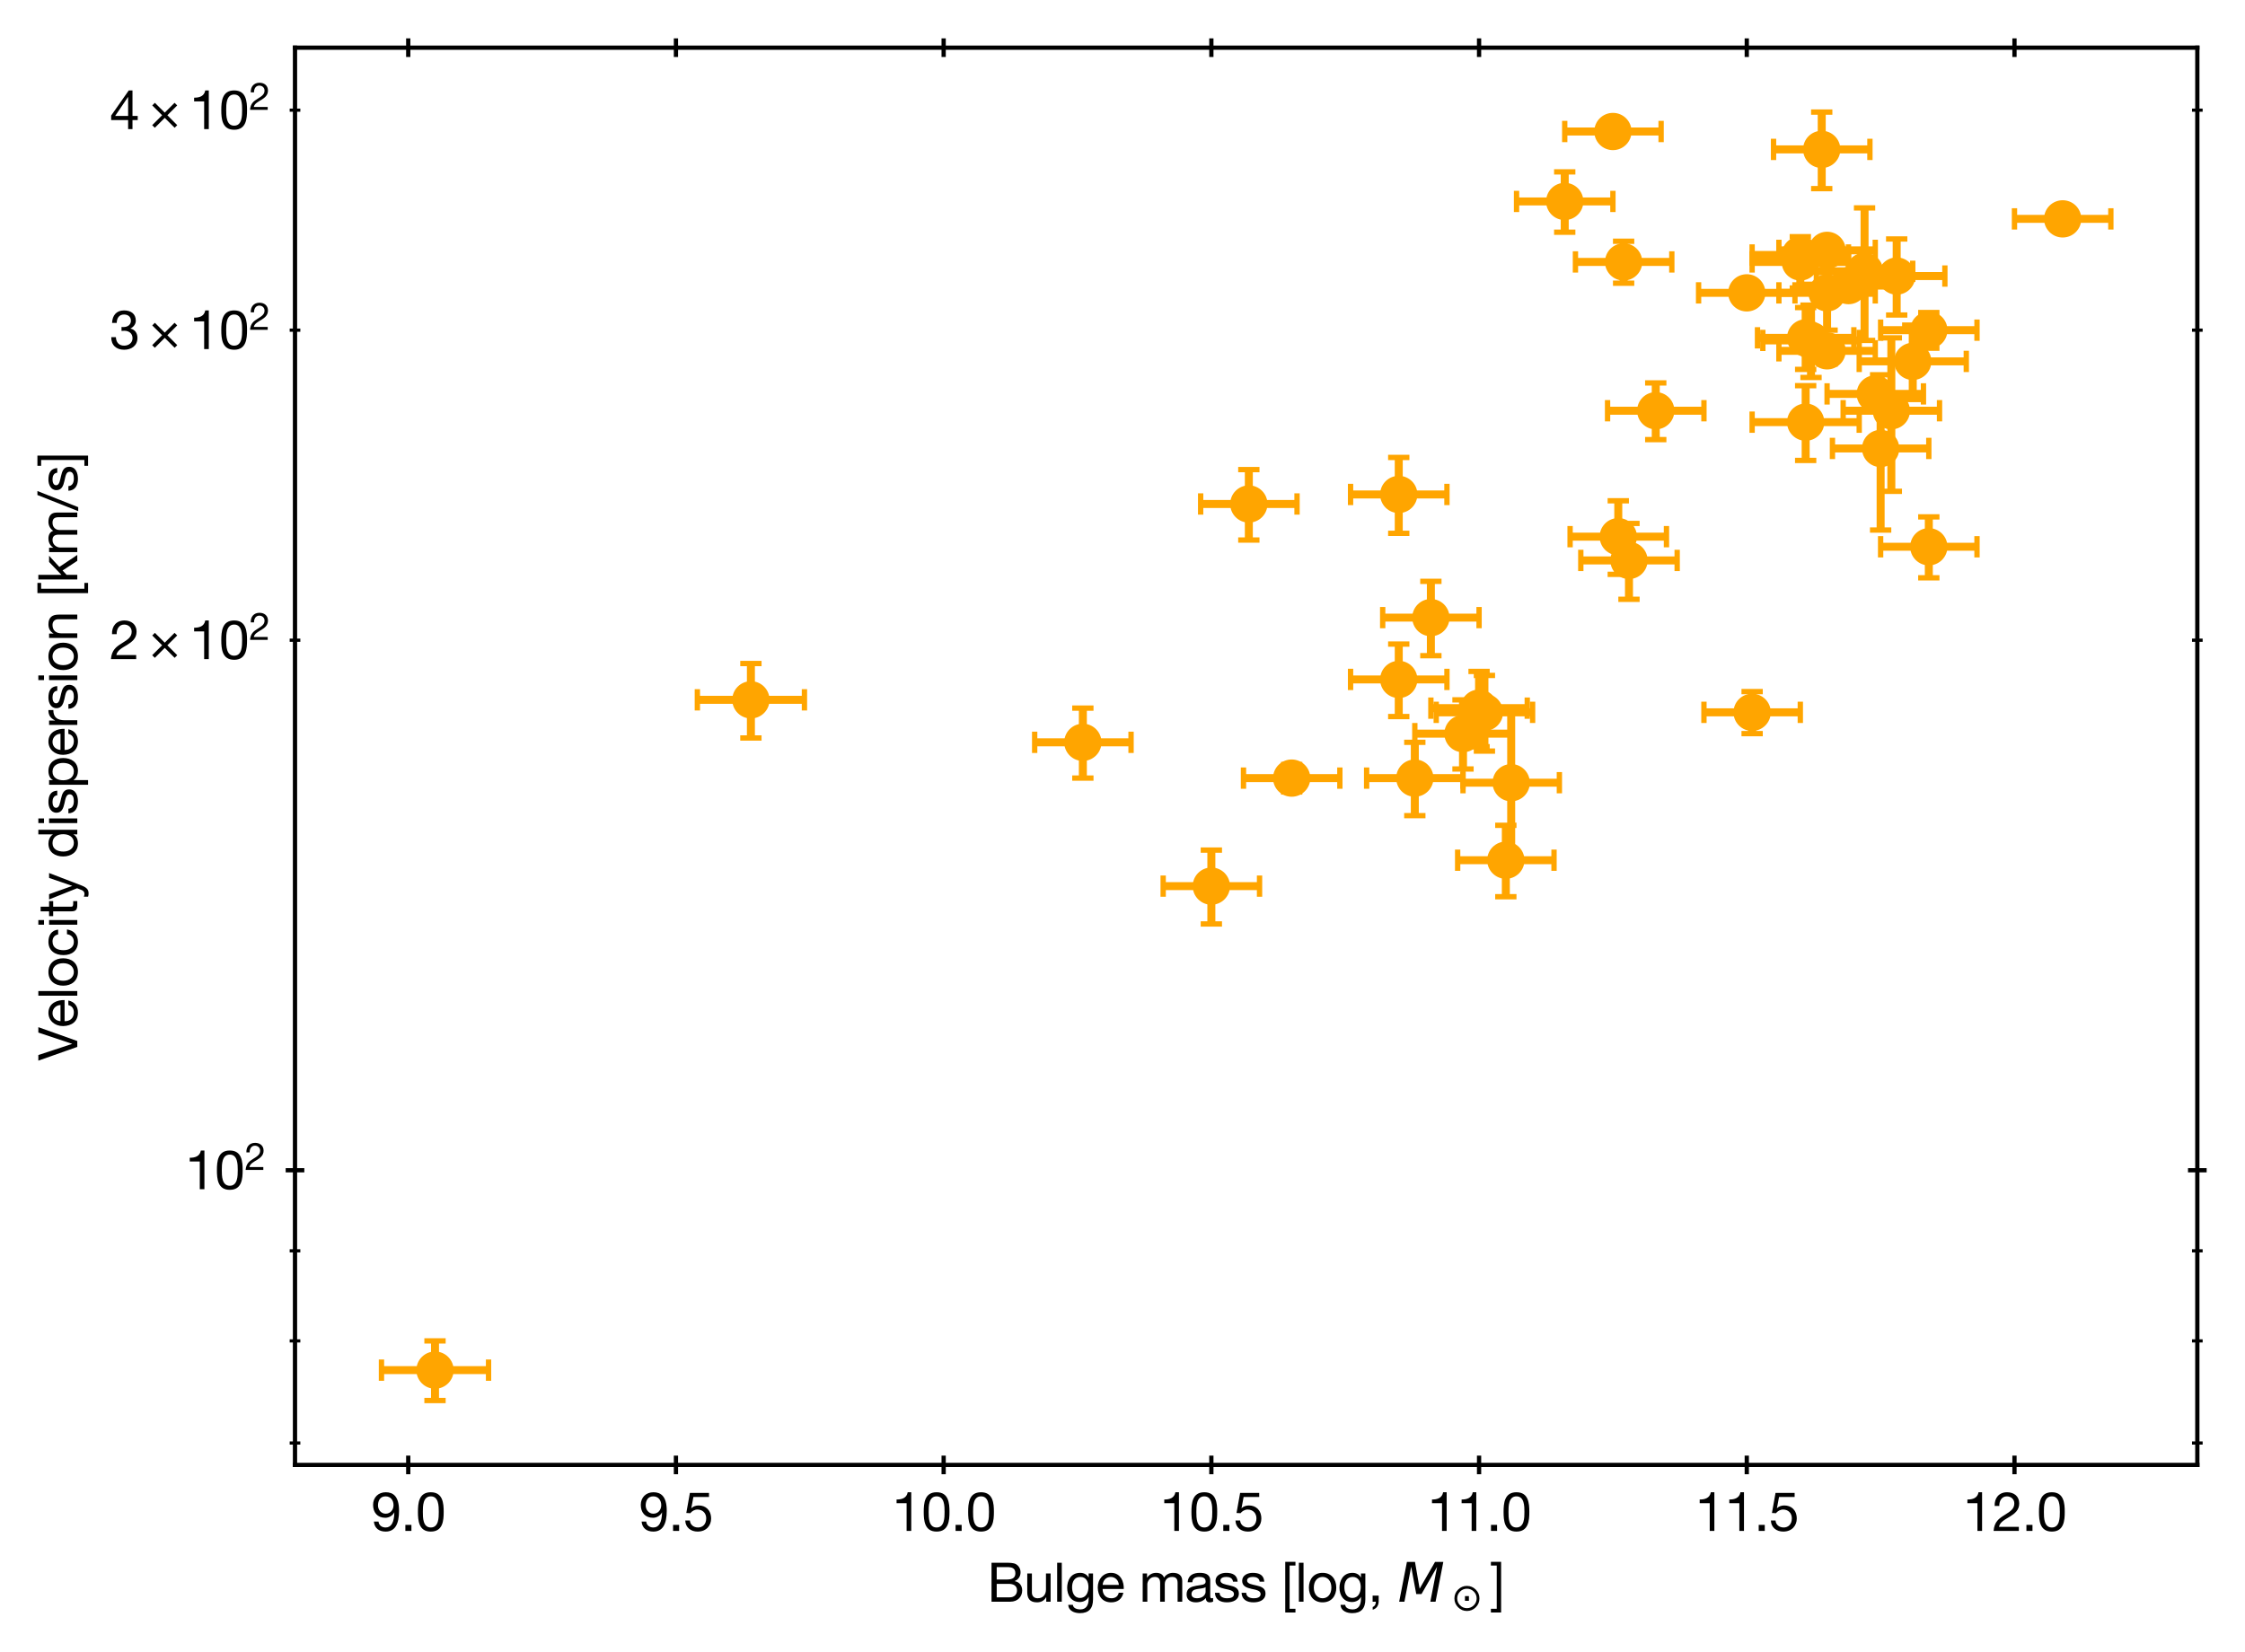 <?xml version="1.0" encoding="utf-8" standalone="no"?>
<!DOCTYPE svg PUBLIC "-//W3C//DTD SVG 1.1//EN"
  "http://www.w3.org/Graphics/SVG/1.1/DTD/svg11.dtd">
<svg height="310.132pt" version="1.1" viewBox="0 0 421.45 310.132" width="421.45pt" xmlns="http://www.w3.org/2000/svg" xmlns:xlink="http://www.w3.org/1999/xlink">
 <defs>
  <style type="text/css">*{stroke-linecap:butt;stroke-linejoin:round;}</style>
 </defs>
 <g id="figure_1">
  <g id="patch_1">
   <path d="M 0 310.132 
L 421.45 310.132 
L 421.45 0 
L 0 0 
z
" style="fill:#ffffff;"/>
  </g>
  <g id="axes_1">
   <g id="patch_2">
    <path d="M 55.38 275.062 
L 412.5 275.062 
L 412.5 8.95 
L 55.38 8.95 
z
" style="fill:#ffffff;"/>
   </g>
   <g id="matplotlib.axis_1">
    <g id="xtick_1">
     <g id="line2d_1">
      <defs>
       <path d="M 0 1.75 
L 0 -1.75 
" id="me4045df8da" style="stroke:#000000;stroke-width:0.8;"/>
      </defs>
      <g>
       <use style="stroke:#000000;stroke-width:0.8;" x="76.638" xlink:href="#me4045df8da" y="275.062"/>
      </g>
     </g>
     <g id="line2d_2">
      <g>
       <use style="stroke:#000000;stroke-width:0.8;" x="76.638" xlink:href="#me4045df8da" y="8.95"/>
      </g>
     </g>
     <g id="text_1">
      <!-- 9.0 -->
      <g transform="translate(69.689 287.453)scale(0.1 -0.1)">
       <defs>
        <path d="M 2618 3021 
C 2618 2483 2259 2022 1690 2022 
C 1165 2022 794 2483 794 2982 
C 794 3539 1037 4058 1683 4058 
C 2291 4058 2618 3578 2618 3021 
z
M 314 1094 
C 384 314 928 -77 1690 -77 
C 2790 -77 3264 800 3264 2368 
C 3264 4083 2554 4538 1709 4538 
C 832 4538 218 3936 218 3059 
C 218 2163 730 1542 1651 1542 
C 2093 1542 2496 1786 2701 2170 
L 2714 2157 
C 2682 986 2355 403 1690 403 
C 1254 403 896 653 858 1094 
L 314 1094 
z
" id="HelveticaNeue-Roman-39" transform="scale(0.016)"/>
        <path d="M 531 0 
L 1242 0 
L 1242 710 
L 531 710 
L 531 0 
z
" id="HelveticaNeue-Roman-2e" transform="scale(0.016)"/>
        <path d="M 269 2227 
C 269 1229 358 -77 1779 -77 
C 3200 -77 3290 1229 3290 2227 
C 3290 3232 3200 4538 1779 4538 
C 358 4538 269 3232 269 2227 
z
M 845 2234 
C 845 2906 851 4058 1779 4058 
C 2707 4058 2714 2906 2714 2234 
C 2714 1555 2707 403 1779 403 
C 851 403 845 1555 845 2234 
z
" id="HelveticaNeue-Roman-30" transform="scale(0.016)"/>
       </defs>
       <use xlink:href="#HelveticaNeue-Roman-39"/>
       <use x="55.6" xlink:href="#HelveticaNeue-Roman-2e"/>
       <use x="83.4" xlink:href="#HelveticaNeue-Roman-30"/>
      </g>
     </g>
    </g>
    <g id="xtick_2">
     <g id="line2d_3">
      <g>
       <use style="stroke:#000000;stroke-width:0.8;" x="126.894" xlink:href="#me4045df8da" y="275.062"/>
      </g>
     </g>
     <g id="line2d_4">
      <g>
       <use style="stroke:#000000;stroke-width:0.8;" x="126.894" xlink:href="#me4045df8da" y="8.95"/>
      </g>
     </g>
     <g id="text_2">
      <!-- 9.5 -->
      <g transform="translate(119.945 287.453)scale(0.1 -0.1)">
       <defs>
        <path d="M 3008 4461 
L 768 4461 
L 346 2106 
L 813 2080 
C 1024 2336 1312 2509 1658 2509 
C 2266 2509 2682 2080 2682 1478 
C 2682 755 2240 403 1722 403 
C 1178 403 800 755 768 1222 
L 224 1222 
C 243 403 883 -77 1670 -77 
C 2726 -77 3258 666 3258 1434 
C 3258 2470 2598 2989 1792 2989 
C 1485 2989 1146 2886 947 2662 
L 934 2675 
L 1178 3981 
L 3008 3981 
L 3008 4461 
z
" id="HelveticaNeue-Roman-35" transform="scale(0.016)"/>
       </defs>
       <use xlink:href="#HelveticaNeue-Roman-39"/>
       <use x="55.6" xlink:href="#HelveticaNeue-Roman-2e"/>
       <use x="83.4" xlink:href="#HelveticaNeue-Roman-35"/>
      </g>
     </g>
    </g>
    <g id="xtick_3">
     <g id="line2d_5">
      <g>
       <use style="stroke:#000000;stroke-width:0.8;" x="177.15" xlink:href="#me4045df8da" y="275.062"/>
      </g>
     </g>
     <g id="line2d_6">
      <g>
       <use style="stroke:#000000;stroke-width:0.8;" x="177.15" xlink:href="#me4045df8da" y="8.95"/>
      </g>
     </g>
     <g id="text_3">
      <!-- 10.0 -->
      <g transform="translate(167.421 287.453)scale(0.1 -0.1)">
       <defs>
        <path d="M 2278 4538 
L 1862 4538 
C 1741 3853 1178 3686 557 3686 
L 557 3251 
L 1734 3251 
L 1734 0 
L 2278 0 
L 2278 4538 
z
" id="HelveticaNeue-Roman-31" transform="scale(0.016)"/>
       </defs>
       <use xlink:href="#HelveticaNeue-Roman-31"/>
       <use x="55.6" xlink:href="#HelveticaNeue-Roman-30"/>
       <use x="111.2" xlink:href="#HelveticaNeue-Roman-2e"/>
       <use x="139" xlink:href="#HelveticaNeue-Roman-30"/>
      </g>
     </g>
    </g>
    <g id="xtick_4">
     <g id="line2d_7">
      <g>
       <use style="stroke:#000000;stroke-width:0.8;" x="227.406" xlink:href="#me4045df8da" y="275.062"/>
      </g>
     </g>
     <g id="line2d_8">
      <g>
       <use style="stroke:#000000;stroke-width:0.8;" x="227.406" xlink:href="#me4045df8da" y="8.95"/>
      </g>
     </g>
     <g id="text_4">
      <!-- 10.5 -->
      <g transform="translate(217.677 287.453)scale(0.1 -0.1)">
       <use xlink:href="#HelveticaNeue-Roman-31"/>
       <use x="55.6" xlink:href="#HelveticaNeue-Roman-30"/>
       <use x="111.2" xlink:href="#HelveticaNeue-Roman-2e"/>
       <use x="139" xlink:href="#HelveticaNeue-Roman-35"/>
      </g>
     </g>
    </g>
    <g id="xtick_5">
     <g id="line2d_9">
      <g>
       <use style="stroke:#000000;stroke-width:0.8;" x="277.663" xlink:href="#me4045df8da" y="275.062"/>
      </g>
     </g>
     <g id="line2d_10">
      <g>
       <use style="stroke:#000000;stroke-width:0.8;" x="277.663" xlink:href="#me4045df8da" y="8.95"/>
      </g>
     </g>
     <g id="text_5">
      <!-- 11.0 -->
      <g transform="translate(267.934 287.453)scale(0.1 -0.1)">
       <use xlink:href="#HelveticaNeue-Roman-31"/>
       <use x="55.6" xlink:href="#HelveticaNeue-Roman-31"/>
       <use x="111.2" xlink:href="#HelveticaNeue-Roman-2e"/>
       <use x="139" xlink:href="#HelveticaNeue-Roman-30"/>
      </g>
     </g>
    </g>
    <g id="xtick_6">
     <g id="line2d_11">
      <g>
       <use style="stroke:#000000;stroke-width:0.8;" x="327.919" xlink:href="#me4045df8da" y="275.062"/>
      </g>
     </g>
     <g id="line2d_12">
      <g>
       <use style="stroke:#000000;stroke-width:0.8;" x="327.919" xlink:href="#me4045df8da" y="8.95"/>
      </g>
     </g>
     <g id="text_6">
      <!-- 11.5 -->
      <g transform="translate(318.19 287.453)scale(0.1 -0.1)">
       <use xlink:href="#HelveticaNeue-Roman-31"/>
       <use x="55.6" xlink:href="#HelveticaNeue-Roman-31"/>
       <use x="111.2" xlink:href="#HelveticaNeue-Roman-2e"/>
       <use x="139" xlink:href="#HelveticaNeue-Roman-35"/>
      </g>
     </g>
    </g>
    <g id="xtick_7">
     <g id="line2d_13">
      <g>
       <use style="stroke:#000000;stroke-width:0.8;" x="378.175" xlink:href="#me4045df8da" y="275.062"/>
      </g>
     </g>
     <g id="line2d_14">
      <g>
       <use style="stroke:#000000;stroke-width:0.8;" x="378.175" xlink:href="#me4045df8da" y="8.95"/>
      </g>
     </g>
     <g id="text_7">
      <!-- 12.0 -->
      <g transform="translate(368.446 287.453)scale(0.1 -0.1)">
       <defs>
        <path d="M 826 2931 
C 806 3475 1075 4058 1709 4058 
C 2189 4058 2586 3731 2586 3238 
C 2586 2611 2195 2330 1427 1856 
C 787 1459 243 1075 154 0 
L 3117 0 
L 3117 480 
L 787 480 
C 896 1043 1491 1331 2061 1677 
C 2624 2029 3162 2432 3162 3232 
C 3162 4077 2534 4538 1741 4538 
C 781 4538 237 3853 282 2931 
L 826 2931 
z
" id="HelveticaNeue-Roman-32" transform="scale(0.016)"/>
       </defs>
       <use xlink:href="#HelveticaNeue-Roman-31"/>
       <use x="55.6" xlink:href="#HelveticaNeue-Roman-32"/>
       <use x="111.2" xlink:href="#HelveticaNeue-Roman-2e"/>
       <use x="139" xlink:href="#HelveticaNeue-Roman-30"/>
      </g>
     </g>
    </g>
    <g id="text_8">
     <!-- Bulge mass [log, $M_\odot$] -->
     <g transform="translate(185.34 300.832)scale(0.1 -0.1)">
      <defs>
       <path d="M 1107 2093 
L 2496 2093 
C 3008 2093 3488 1926 3488 1331 
C 3488 832 3155 512 2630 512 
L 1107 512 
L 1107 2093 
z
M 499 0 
L 2707 0 
C 3616 0 4096 640 4096 1312 
C 4096 1875 3789 2298 3226 2413 
L 3226 2426 
C 3648 2598 3904 2963 3904 3450 
C 3904 3898 3667 4224 3366 4403 
C 3091 4570 2560 4570 2157 4570 
L 499 4570 
L 499 0 
z
M 1107 4058 
L 2323 4058 
C 2848 4058 3296 3968 3296 3334 
C 3296 2854 3014 2605 2323 2605 
L 1107 2605 
L 1107 4058 
z
" id="HelveticaNeue-Roman-42" transform="scale(0.016)"/>
       <path d="M 3149 3309 
L 2605 3309 
L 2605 1440 
C 2605 845 2285 403 1626 403 
C 1210 403 954 666 954 1069 
L 954 3309 
L 410 3309 
L 410 1133 
C 410 422 678 -77 1549 -77 
C 2022 -77 2394 115 2624 525 
L 2637 525 
L 2637 0 
L 3149 0 
L 3149 3309 
z
" id="HelveticaNeue-Roman-75" transform="scale(0.016)"/>
       <path d="M 442 0 
L 986 0 
L 986 4570 
L 442 4570 
L 442 0 
z
" id="HelveticaNeue-Roman-6c" transform="scale(0.016)"/>
       <path d="M 1741 442 
C 1024 442 806 1107 806 1702 
C 806 2336 1088 2906 1786 2906 
C 2470 2906 2726 2304 2726 1722 
C 2726 1101 2458 442 1741 442 
z
M 3264 3309 
L 2752 3309 
L 2752 2835 
L 2746 2835 
C 2547 3200 2176 3386 1760 3386 
C 614 3386 230 2419 230 1638 
C 230 736 723 -38 1709 -38 
C 2125 -38 2560 160 2739 563 
L 2752 563 
L 2752 346 
C 2752 -397 2470 -909 1760 -909 
C 1402 -909 928 -768 902 -371 
L 358 -371 
C 390 -1094 1107 -1344 1728 -1344 
C 2771 -1344 3264 -794 3264 282 
L 3264 3309 
z
" id="HelveticaNeue-Roman-67" transform="scale(0.016)"/>
       <path d="M 2694 1050 
C 2598 621 2285 403 1837 403 
C 1114 403 787 915 806 1491 
L 3283 1491 
C 3315 2291 2957 3386 1786 3386 
C 883 3386 230 2656 230 1664 
C 262 653 762 -77 1818 -77 
C 2560 -77 3085 320 3232 1050 
L 2694 1050 
z
M 806 1971 
C 845 2477 1184 2906 1754 2906 
C 2291 2906 2682 2490 2707 1971 
L 806 1971 
z
" id="HelveticaNeue-Roman-65" transform="scale(0.016)"/>
       <path id="HelveticaNeue-Roman-20" transform="scale(0.016)"/>
       <path d="M 410 0 
L 954 0 
L 954 2061 
C 954 2310 1190 2906 1837 2906 
C 2323 2906 2458 2598 2458 2170 
L 2458 0 
L 3002 0 
L 3002 2061 
C 3002 2573 3341 2906 3866 2906 
C 4397 2906 4506 2579 4506 2170 
L 4506 0 
L 5050 0 
L 5050 2426 
C 5050 3110 4608 3386 3949 3386 
C 3526 3386 3136 3174 2912 2822 
C 2778 3226 2406 3386 2003 3386 
C 1549 3386 1178 3194 934 2822 
L 922 2822 
L 922 3309 
L 410 3309 
L 410 0 
z
" id="HelveticaNeue-Roman-6d" transform="scale(0.016)"/>
       <path d="M 2458 1152 
C 2458 851 2163 403 1446 403 
C 1114 403 806 531 806 890 
C 806 1293 1114 1421 1472 1485 
C 1837 1549 2246 1555 2458 1709 
L 2458 1152 
z
M 3341 435 
C 3270 410 3219 403 3174 403 
C 3002 403 3002 518 3002 774 
L 3002 2477 
C 3002 3251 2355 3386 1760 3386 
C 1024 3386 390 3098 358 2278 
L 902 2278 
C 928 2765 1267 2906 1728 2906 
C 2074 2906 2464 2829 2464 2355 
C 2464 1946 1952 1984 1350 1869 
C 787 1760 230 1600 230 851 
C 230 192 723 -77 1325 -77 
C 1786 -77 2189 83 2490 435 
C 2490 77 2669 -77 2950 -77 
C 3123 -77 3245 -45 3341 13 
L 3341 435 
z
" id="HelveticaNeue-Roman-61" transform="scale(0.016)"/>
       <path d="M 198 1043 
C 230 224 858 -77 1600 -77 
C 2272 -77 3008 179 3008 966 
C 3008 1606 2470 1786 1926 1907 
C 1421 2029 845 2093 845 2483 
C 845 2816 1222 2906 1549 2906 
C 1907 2906 2278 2771 2317 2349 
L 2861 2349 
C 2816 3155 2234 3386 1504 3386 
C 928 3386 269 3110 269 2445 
C 269 1811 813 1632 1350 1510 
C 1894 1389 2432 1318 2432 896 
C 2432 480 1971 403 1632 403 
C 1184 403 762 557 742 1043 
L 198 1043 
z
" id="HelveticaNeue-Roman-73" transform="scale(0.016)"/>
       <path d="M 1658 4678 
L 461 4678 
L 461 -1267 
L 1658 -1267 
L 1658 -832 
L 973 -832 
L 973 4243 
L 1658 4243 
L 1658 4678 
z
" id="HelveticaNeue-Roman-5b" transform="scale(0.016)"/>
       <path d="M 230 1651 
C 230 685 787 -77 1837 -77 
C 2886 -77 3443 685 3443 1651 
C 3443 2624 2886 3386 1837 3386 
C 787 3386 230 2624 230 1651 
z
M 806 1651 
C 806 2458 1267 2906 1837 2906 
C 2406 2906 2867 2458 2867 1651 
C 2867 851 2406 403 1837 403 
C 1267 403 806 851 806 1651 
z
" id="HelveticaNeue-Roman-6f" transform="scale(0.016)"/>
       <path d="M 531 0 
L 909 0 
C 922 -205 826 -525 538 -621 
L 538 -941 
C 1030 -800 1242 -416 1242 64 
L 1242 710 
L 531 710 
L 531 0 
z
" id="HelveticaNeue-Roman-2c" transform="scale(0.016)"/>
       <path d="M 1081 4666 
L 2028 4666 
L 2572 1522 
L 4378 4666 
L 5350 4666 
L 4441 0 
L 3828 0 
L 4622 4091 
L 2791 897 
L 2175 897 
L 1581 4103 
L 788 0 
L 172 0 
L 1081 4666 
z
" id="DejaVuSans-Oblique-4d" transform="scale(0.016)"/>
       <path d="M 2350 2403 
L 3013 2403 
L 3013 1609 
L 2350 1609 
L 2350 2403 
z
M 3306 3522 
Q 3016 3644 2681 3644 
Q 2347 3644 2056 3522 
Q 1769 3400 1531 3163 
Q 1291 2922 1172 2634 
Q 1053 2347 1053 2006 
Q 1053 1675 1172 1387 
Q 1291 1100 1531 859 
Q 1769 622 2056 500 
Q 2347 378 2681 378 
Q 3016 378 3306 500 
Q 3594 622 3831 859 
Q 4072 1100 4190 1387 
Q 4309 1675 4309 2006 
Q 4309 2347 4190 2634 
Q 4072 2922 3831 3163 
Q 3594 3400 3306 3522 
z
M 1878 3956 
Q 2250 4113 2681 4113 
Q 3113 4113 3484 3956 
Q 3856 3800 4163 3494 
Q 4472 3184 4625 2813 
Q 4778 2444 4778 2006 
Q 4778 1578 4625 1206 
Q 4472 838 4163 528 
Q 3856 222 3484 65 
Q 3113 -91 2681 -91 
Q 2250 -91 1878 65 
Q 1506 222 1200 528 
Q 891 838 738 1206 
Q 584 1578 584 2006 
Q 584 2444 738 2813 
Q 891 3184 1200 3494 
Q 1506 3800 1878 3956 
z
" id="DejaVuSans-2299" transform="scale(0.016)"/>
       <path d="M 0 -1267 
L 1197 -1267 
L 1197 4678 
L 0 4678 
L 0 4243 
L 685 4243 
L 685 -832 
L 0 -832 
L 0 -1267 
z
" id="HelveticaNeue-Roman-5d" transform="scale(0.016)"/>
      </defs>
      <use transform="translate(0 0.906)" xlink:href="#HelveticaNeue-Roman-42"/>
      <use transform="translate(68.5 0.906)" xlink:href="#HelveticaNeue-Roman-75"/>
      <use transform="translate(124.1 0.906)" xlink:href="#HelveticaNeue-Roman-6c"/>
      <use transform="translate(146.3 0.906)" xlink:href="#HelveticaNeue-Roman-67"/>
      <use transform="translate(203.7 0.906)" xlink:href="#HelveticaNeue-Roman-65"/>
      <use transform="translate(257.4 0.906)" xlink:href="#HelveticaNeue-Roman-20"/>
      <use transform="translate(285.2 0.906)" xlink:href="#HelveticaNeue-Roman-6d"/>
      <use transform="translate(370.5 0.906)" xlink:href="#HelveticaNeue-Roman-61"/>
      <use transform="translate(424.2 0.906)" xlink:href="#HelveticaNeue-Roman-73"/>
      <use transform="translate(474.2 0.906)" xlink:href="#HelveticaNeue-Roman-73"/>
      <use transform="translate(524.2 0.906)" xlink:href="#HelveticaNeue-Roman-20"/>
      <use transform="translate(552 0.906)" xlink:href="#HelveticaNeue-Roman-5b"/>
      <use transform="translate(577.9 0.906)" xlink:href="#HelveticaNeue-Roman-6c"/>
      <use transform="translate(600.1 0.906)" xlink:href="#HelveticaNeue-Roman-6f"/>
      <use transform="translate(657.5 0.906)" xlink:href="#HelveticaNeue-Roman-67"/>
      <use transform="translate(714.9 0.906)" xlink:href="#HelveticaNeue-Roman-2c"/>
      <use transform="translate(742.7 0.906)" xlink:href="#HelveticaNeue-Roman-20"/>
      <use transform="translate(770.5 0.906)" xlink:href="#DejaVuSans-Oblique-4d"/>
      <use transform="translate(870.417 -15.5)scale(0.7)" xlink:href="#DejaVuSans-2299"/>
      <use transform="translate(945.441 0.906)" xlink:href="#HelveticaNeue-Roman-5d"/>
     </g>
    </g>
   </g>
   <g id="matplotlib.axis_2">
    <g id="ytick_1">
     <g id="line2d_15">
      <defs>
       <path d="M 1.75 0 
L -1.75 -0 
" id="m4756c3e8ea" style="stroke:#000000;stroke-width:0.8;"/>
      </defs>
      <g>
       <use style="stroke:#000000;stroke-width:0.8;" x="55.38" xlink:href="#m4756c3e8ea" y="219.733"/>
      </g>
     </g>
     <g id="line2d_16">
      <g>
       <use style="stroke:#000000;stroke-width:0.8;" x="412.5" xlink:href="#m4756c3e8ea" y="219.733"/>
      </g>
     </g>
     <g id="text_9">
      <!-- $\mathdefault{10^{2}}$ -->
      <g transform="translate(34.73 223.303)scale(0.1 -0.1)">
       <use transform="translate(0 0.173)" xlink:href="#HelveticaNeue-Roman-31"/>
       <use transform="translate(55.6 0.173)" xlink:href="#HelveticaNeue-Roman-30"/>
       <use transform="translate(112.105 36.366)scale(0.7)" xlink:href="#HelveticaNeue-Roman-32"/>
      </g>
     </g>
    </g>
    <g id="ytick_2">
     <g id="line2d_17">
      <defs>
       <path d="M 1 0 
L -1 -0 
" id="mc3329e93be" style="stroke:#000000;stroke-width:0.6;"/>
      </defs>
      <g>
       <use style="stroke:#000000;stroke-width:0.6;" x="55.38" xlink:href="#mc3329e93be" y="270.945"/>
      </g>
     </g>
     <g id="line2d_18">
      <g>
       <use style="stroke:#000000;stroke-width:0.6;" x="412.5" xlink:href="#mc3329e93be" y="270.945"/>
      </g>
     </g>
    </g>
    <g id="ytick_3">
     <g id="line2d_19">
      <g>
       <use style="stroke:#000000;stroke-width:0.6;" x="55.38" xlink:href="#mc3329e93be" y="251.772"/>
      </g>
     </g>
     <g id="line2d_20">
      <g>
       <use style="stroke:#000000;stroke-width:0.6;" x="412.5" xlink:href="#mc3329e93be" y="251.772"/>
      </g>
     </g>
    </g>
    <g id="ytick_4">
     <g id="line2d_21">
      <g>
       <use style="stroke:#000000;stroke-width:0.6;" x="55.38" xlink:href="#mc3329e93be" y="234.861"/>
      </g>
     </g>
     <g id="line2d_22">
      <g>
       <use style="stroke:#000000;stroke-width:0.6;" x="412.5" xlink:href="#mc3329e93be" y="234.861"/>
      </g>
     </g>
    </g>
    <g id="ytick_5">
     <g id="line2d_23">
      <g>
       <use style="stroke:#000000;stroke-width:0.6;" x="55.38" xlink:href="#mc3329e93be" y="120.21"/>
      </g>
     </g>
     <g id="line2d_24">
      <g>
       <use style="stroke:#000000;stroke-width:0.6;" x="412.5" xlink:href="#mc3329e93be" y="120.21"/>
      </g>
     </g>
     <g id="text_10">
      <!-- $\mathdefault{2\times10^{2}}$ -->
      <g transform="translate(20.58 123.78)scale(0.1 -0.1)">
       <defs>
        <path d="M 762 154 
L 1926 1318 
L 3085 154 
L 3392 461 
L 2234 1626 
L 3386 2778 
L 3078 3085 
L 1926 1933 
L 768 3085 
L 461 2778 
L 1619 1626 
L 454 461 
L 762 154 
z
" id="HelveticaNeue-Roman-d7" transform="scale(0.016)"/>
       </defs>
       <use transform="translate(0 0.173)" xlink:href="#HelveticaNeue-Roman-32"/>
       <use transform="translate(72.66 0.173)" xlink:href="#HelveticaNeue-Roman-d7"/>
       <use transform="translate(149.72 0.173)" xlink:href="#HelveticaNeue-Roman-31"/>
       <use transform="translate(205.32 0.173)" xlink:href="#HelveticaNeue-Roman-30"/>
       <use transform="translate(261.825 36.366)scale(0.7)" xlink:href="#HelveticaNeue-Roman-32"/>
      </g>
     </g>
    </g>
    <g id="ytick_6">
     <g id="line2d_25">
      <g>
       <use style="stroke:#000000;stroke-width:0.6;" x="55.38" xlink:href="#mc3329e93be" y="61.992"/>
      </g>
     </g>
     <g id="line2d_26">
      <g>
       <use style="stroke:#000000;stroke-width:0.6;" x="412.5" xlink:href="#mc3329e93be" y="61.992"/>
      </g>
     </g>
     <g id="text_11">
      <!-- $\mathdefault{3\times10^{2}}$ -->
      <g transform="translate(20.58 65.563)scale(0.1 -0.1)">
       <defs>
        <path d="M 1395 2131 
C 1498 2144 1613 2150 1722 2150 
C 2259 2150 2688 1850 2688 1280 
C 2688 730 2234 403 1702 403 
C 1082 403 755 813 736 1402 
L 192 1402 
C 173 467 781 -77 1702 -77 
C 2554 -77 3264 397 3264 1306 
C 3264 1850 2995 2285 2445 2406 
L 2445 2419 
C 2790 2579 3072 2925 3072 3322 
C 3072 4160 2477 4538 1690 4538 
C 781 4538 320 3936 288 3072 
L 832 3072 
C 838 3603 1094 4058 1690 4058 
C 2150 4058 2496 3802 2496 3328 
C 2496 2835 2093 2586 1632 2586 
C 1555 2586 1478 2586 1395 2592 
L 1395 2131 
z
" id="HelveticaNeue-Roman-33" transform="scale(0.016)"/>
       </defs>
       <use transform="translate(0 0.173)" xlink:href="#HelveticaNeue-Roman-33"/>
       <use transform="translate(72.66 0.173)" xlink:href="#HelveticaNeue-Roman-d7"/>
       <use transform="translate(149.72 0.173)" xlink:href="#HelveticaNeue-Roman-31"/>
       <use transform="translate(205.32 0.173)" xlink:href="#HelveticaNeue-Roman-30"/>
       <use transform="translate(261.825 36.366)scale(0.7)" xlink:href="#HelveticaNeue-Roman-32"/>
      </g>
     </g>
    </g>
    <g id="ytick_7">
     <g id="line2d_27">
      <g>
       <use style="stroke:#000000;stroke-width:0.6;" x="55.38" xlink:href="#mc3329e93be" y="20.687"/>
      </g>
     </g>
     <g id="line2d_28">
      <g>
       <use style="stroke:#000000;stroke-width:0.6;" x="412.5" xlink:href="#mc3329e93be" y="20.687"/>
      </g>
     </g>
     <g id="text_12">
      <!-- $\mathdefault{4\times10^{2}}$ -->
      <g transform="translate(20.58 24.257)scale(0.1 -0.1)">
       <defs>
        <path d="M 2682 4538 
L 2246 4538 
L 179 1587 
L 179 1062 
L 2170 1062 
L 2170 0 
L 2682 0 
L 2682 1062 
L 3296 1062 
L 3296 1542 
L 2682 1542 
L 2682 4538 
z
M 646 1542 
L 2157 3763 
L 2170 3763 
L 2170 1542 
L 646 1542 
z
" id="HelveticaNeue-Roman-34" transform="scale(0.016)"/>
       </defs>
       <use transform="translate(0 0.173)" xlink:href="#HelveticaNeue-Roman-34"/>
       <use transform="translate(72.66 0.173)" xlink:href="#HelveticaNeue-Roman-d7"/>
       <use transform="translate(149.72 0.173)" xlink:href="#HelveticaNeue-Roman-31"/>
       <use transform="translate(205.32 0.173)" xlink:href="#HelveticaNeue-Roman-30"/>
       <use transform="translate(261.825 36.366)scale(0.7)" xlink:href="#HelveticaNeue-Roman-32"/>
      </g>
     </g>
    </g>
    <g id="text_13">
     <!-- Velocity dispersion [km/s] -->
     <g transform="translate(14.509 199.142)rotate(-90)scale(0.1 -0.1)">
      <defs>
       <path d="M 3923 4570 
L 3290 4570 
L 1971 608 
L 1958 608 
L 653 4570 
L -6 4570 
L 1606 0 
L 2298 0 
L 3923 4570 
z
" id="HelveticaNeue-Roman-56" transform="scale(0.016)"/>
       <path d="M 3219 2246 
C 3142 3034 2541 3386 1792 3386 
C 742 3386 230 2605 230 1613 
C 230 627 768 -77 1779 -77 
C 2611 -77 3117 403 3238 1210 
L 2682 1210 
C 2611 710 2298 403 1773 403 
C 1082 403 806 1005 806 1613 
C 806 2285 1050 2906 1837 2906 
C 2285 2906 2573 2662 2656 2246 
L 3219 2246 
z
" id="HelveticaNeue-Roman-63" transform="scale(0.016)"/>
       <path d="M 442 0 
L 986 0 
L 986 3309 
L 442 3309 
L 442 0 
z
M 986 4570 
L 442 4570 
L 442 3904 
L 986 3904 
L 986 4570 
z
" id="HelveticaNeue-Roman-69" transform="scale(0.016)"/>
       <path d="M 1165 4301 
L 621 4301 
L 621 3309 
L 58 3309 
L 58 2829 
L 621 2829 
L 621 723 
C 621 115 845 0 1408 0 
L 1824 0 
L 1824 480 
L 1574 480 
C 1235 480 1165 525 1165 774 
L 1165 2829 
L 1824 2829 
L 1824 3309 
L 1165 3309 
L 1165 4301 
z
" id="HelveticaNeue-Roman-74" transform="scale(0.016)"/>
       <path d="M 3149 3309 
L 2573 3309 
L 1645 602 
L 1632 602 
L 666 3309 
L 51 3309 
L 1363 19 
L 1139 -544 
C 1037 -736 915 -845 691 -845 
C 582 -845 474 -800 371 -768 
L 371 -1267 
C 493 -1312 621 -1325 749 -1325 
C 1235 -1325 1459 -1088 1709 -442 
L 3149 3309 
z
" id="HelveticaNeue-Roman-79" transform="scale(0.016)"/>
       <path d="M 3366 4570 
L 2822 4570 
L 2822 2867 
L 2810 2867 
C 2566 3258 2080 3386 1741 3386 
C 730 3386 230 2598 230 1664 
C 230 730 736 -77 1754 -77 
C 2208 -77 2630 83 2810 448 
L 2822 448 
L 2822 0 
L 3366 0 
L 3366 4570 
z
M 806 1626 
C 806 2272 1056 2906 1798 2906 
C 2547 2906 2842 2304 2842 1651 
C 2842 1030 2560 403 1830 403 
C 1126 403 806 1005 806 1626 
z
" id="HelveticaNeue-Roman-64" transform="scale(0.016)"/>
       <path d="M 2989 1683 
C 2989 1037 2739 403 1997 403 
C 1248 403 954 1005 954 1658 
C 954 2278 1235 2906 1965 2906 
C 2669 2906 2989 2304 2989 1683 
z
M 429 -1267 
L 973 -1267 
L 973 442 
L 986 442 
C 1229 51 1715 -77 2054 -77 
C 3066 -77 3565 710 3565 1645 
C 3565 2579 3059 3386 2042 3386 
C 1587 3386 1165 3226 986 2861 
L 973 2861 
L 973 3309 
L 429 3309 
L 429 -1267 
z
" id="HelveticaNeue-Roman-70" transform="scale(0.016)"/>
       <path d="M 390 0 
L 934 0 
L 934 1472 
C 934 2310 1254 2810 2131 2810 
L 2131 3386 
C 1542 3405 1178 3142 915 2611 
L 902 2611 
L 902 3309 
L 390 3309 
L 390 0 
z
" id="HelveticaNeue-Roman-72" transform="scale(0.016)"/>
       <path d="M 410 0 
L 954 0 
L 954 1869 
C 954 2464 1274 2906 1933 2906 
C 2349 2906 2605 2643 2605 2240 
L 2605 0 
L 3149 0 
L 3149 2176 
C 3149 2886 2880 3386 2010 3386 
C 1536 3386 1165 3194 934 2784 
L 922 2784 
L 922 3309 
L 410 3309 
L 410 0 
z
" id="HelveticaNeue-Roman-6e" transform="scale(0.016)"/>
       <path d="M 442 0 
L 986 0 
L 986 1254 
L 1498 1728 
L 2630 0 
L 3322 0 
L 1914 2106 
L 3226 3309 
L 2496 3309 
L 986 1862 
L 986 4570 
L 442 4570 
L 442 0 
z
" id="HelveticaNeue-Roman-6b" transform="scale(0.016)"/>
       <path d="M -115 -109 
L 352 -109 
L 2246 4678 
L 1779 4678 
L -115 -109 
z
" id="HelveticaNeue-Roman-2f" transform="scale(0.016)"/>
      </defs>
      <use xlink:href="#HelveticaNeue-Roman-56"/>
      <use x="61.1" xlink:href="#HelveticaNeue-Roman-65"/>
      <use x="114.8" xlink:href="#HelveticaNeue-Roman-6c"/>
      <use x="137" xlink:href="#HelveticaNeue-Roman-6f"/>
      <use x="194.4" xlink:href="#HelveticaNeue-Roman-63"/>
      <use x="248.1" xlink:href="#HelveticaNeue-Roman-69"/>
      <use x="270.3" xlink:href="#HelveticaNeue-Roman-74"/>
      <use x="301.8" xlink:href="#HelveticaNeue-Roman-79"/>
      <use x="351.8" xlink:href="#HelveticaNeue-Roman-20"/>
      <use x="379.6" xlink:href="#HelveticaNeue-Roman-64"/>
      <use x="438.9" xlink:href="#HelveticaNeue-Roman-69"/>
      <use x="461.1" xlink:href="#HelveticaNeue-Roman-73"/>
      <use x="511.1" xlink:href="#HelveticaNeue-Roman-70"/>
      <use x="570.4" xlink:href="#HelveticaNeue-Roman-65"/>
      <use x="624.1" xlink:href="#HelveticaNeue-Roman-72"/>
      <use x="657.4" xlink:href="#HelveticaNeue-Roman-73"/>
      <use x="707.4" xlink:href="#HelveticaNeue-Roman-69"/>
      <use x="729.6" xlink:href="#HelveticaNeue-Roman-6f"/>
      <use x="787" xlink:href="#HelveticaNeue-Roman-6e"/>
      <use x="842.6" xlink:href="#HelveticaNeue-Roman-20"/>
      <use x="870.4" xlink:href="#HelveticaNeue-Roman-5b"/>
      <use x="896.3" xlink:href="#HelveticaNeue-Roman-6b"/>
      <use x="948.2" xlink:href="#HelveticaNeue-Roman-6d"/>
      <use x="1033.5" xlink:href="#HelveticaNeue-Roman-2f"/>
      <use x="1066.8" xlink:href="#HelveticaNeue-Roman-73"/>
      <use x="1116.8" xlink:href="#HelveticaNeue-Roman-5d"/>
     </g>
    </g>
   </g>
   <g id="LineCollection_1">
    <path clip-path="url(#p245a1678b5)" d="M 71.612 257.26 
L 91.715 257.26 
" style="fill:none;stroke:#ffa500;stroke-width:1.5;"/>
    <path clip-path="url(#p245a1678b5)" d="M 353.047 102.662 
L 371.139 102.662 
" style="fill:none;stroke:#ffa500;stroke-width:1.5;"/>
    <path clip-path="url(#p245a1678b5)" d="M 295.755 49.18 
L 313.847 49.18 
" style="fill:none;stroke:#ffa500;stroke-width:1.5;"/>
    <path clip-path="url(#p245a1678b5)" d="M 233.437 146.101 
L 251.529 146.101 
" style="fill:none;stroke:#ffa500;stroke-width:1.5;"/>
    <path clip-path="url(#p245a1678b5)" d="M 318.873 54.987 
L 336.965 54.987 
" style="fill:none;stroke:#ffa500;stroke-width:1.5;"/>
    <path clip-path="url(#p245a1678b5)" d="M 342.995 73.964 
L 361.088 73.964 
" style="fill:none;stroke:#ffa500;stroke-width:1.5;"/>
    <path clip-path="url(#p245a1678b5)" d="M 301.785 77.12 
L 319.878 77.12 
" style="fill:none;stroke:#ffa500;stroke-width:1.5;"/>
    <path clip-path="url(#p245a1678b5)" d="M 194.237 139.382 
L 212.33 139.382 
" style="fill:none;stroke:#ffa500;stroke-width:1.5;"/>
    <path clip-path="url(#p245a1678b5)" d="M 274.647 146.963 
L 292.739 146.963 
" style="fill:none;stroke:#ffa500;stroke-width:1.5;"/>
    <path clip-path="url(#p245a1678b5)" d="M 329.929 63.435 
L 348.021 63.435 
" style="fill:none;stroke:#ffa500;stroke-width:1.5;"/>
    <path clip-path="url(#p245a1678b5)" d="M 218.36 166.383 
L 236.452 166.383 
" style="fill:none;stroke:#ffa500;stroke-width:1.5;"/>
    <path clip-path="url(#p245a1678b5)" d="M 259.57 115.966 
L 277.663 115.966 
" style="fill:none;stroke:#ffa500;stroke-width:1.5;"/>
    <path clip-path="url(#p245a1678b5)" d="M 294.75 100.768 
L 312.842 100.768 
" style="fill:none;stroke:#ffa500;stroke-width:1.5;"/>
    <path clip-path="url(#p245a1678b5)" d="M 269.622 133.751 
L 287.714 133.751 
" style="fill:none;stroke:#ffa500;stroke-width:1.5;"/>
    <path clip-path="url(#p245a1678b5)" d="M 346.011 77.12 
L 364.103 77.12 
" style="fill:none;stroke:#ffa500;stroke-width:1.5;"/>
    <path clip-path="url(#p245a1678b5)" d="M 333.949 54.987 
L 352.042 54.987 
" style="fill:none;stroke:#ffa500;stroke-width:1.5;"/>
    <path clip-path="url(#p245a1678b5)" d="M 253.54 92.84 
L 271.632 92.84 
" style="fill:none;stroke:#ffa500;stroke-width:1.5;"/>
    <path clip-path="url(#p245a1678b5)" d="M 330.934 63.92 
L 349.026 63.92 
" style="fill:none;stroke:#ffa500;stroke-width:1.5;"/>
    <path clip-path="url(#p245a1678b5)" d="M 319.878 133.751 
L 337.97 133.751 
" style="fill:none;stroke:#ffa500;stroke-width:1.5;"/>
    <path clip-path="url(#p245a1678b5)" d="M 256.555 146.101 
L 274.647 146.101 
" style="fill:none;stroke:#ffa500;stroke-width:1.5;"/>
    <path clip-path="url(#p245a1678b5)" d="M 353.047 61.992 
L 371.139 61.992 
" style="fill:none;stroke:#ffa500;stroke-width:1.5;"/>
    <path clip-path="url(#p245a1678b5)" d="M 253.54 127.575 
L 271.632 127.575 
" style="fill:none;stroke:#ffa500;stroke-width:1.5;"/>
    <path clip-path="url(#p245a1678b5)" d="M 340.985 50.942 
L 359.077 50.942 
" style="fill:none;stroke:#ffa500;stroke-width:1.5;"/>
    <path clip-path="url(#p245a1678b5)" d="M 130.915 131.404 
L 151.017 131.404 
" style="fill:none;stroke:#ffa500;stroke-width:1.5;"/>
    <path clip-path="url(#p245a1678b5)" d="M 332.944 28.051 
L 351.036 28.051 
" style="fill:none;stroke:#ffa500;stroke-width:1.5;"/>
    <path clip-path="url(#p245a1678b5)" d="M 265.601 137.751 
L 283.693 137.751 
" style="fill:none;stroke:#ffa500;stroke-width:1.5;"/>
    <path clip-path="url(#p245a1678b5)" d="M 284.698 37.823 
L 302.791 37.823 
" style="fill:none;stroke:#ffa500;stroke-width:1.5;"/>
    <path clip-path="url(#p245a1678b5)" d="M 378.175 41.095 
L 396.267 41.095 
" style="fill:none;stroke:#ffa500;stroke-width:1.5;"/>
    <path clip-path="url(#p245a1678b5)" d="M 296.76 105.226 
L 314.852 105.226 
" style="fill:none;stroke:#ffa500;stroke-width:1.5;"/>
    <path clip-path="url(#p245a1678b5)" d="M 273.642 161.516 
L 291.734 161.516 
" style="fill:none;stroke:#ffa500;stroke-width:1.5;"/>
    <path clip-path="url(#p245a1678b5)" d="M 333.949 47.008 
L 352.042 47.008 
" style="fill:none;stroke:#ffa500;stroke-width:1.5;"/>
    <path clip-path="url(#p245a1678b5)" d="M 328.924 49.18 
L 347.016 49.18 
" style="fill:none;stroke:#ffa500;stroke-width:1.5;"/>
    <path clip-path="url(#p245a1678b5)" d="M 268.616 132.964 
L 286.709 132.964 
" style="fill:none;stroke:#ffa500;stroke-width:1.5;"/>
    <path clip-path="url(#p245a1678b5)" d="M 225.396 94.631 
L 243.488 94.631 
" style="fill:none;stroke:#ffa500;stroke-width:1.5;"/>
    <path clip-path="url(#p245a1678b5)" d="M 337.97 53.626 
L 356.062 53.626 
" style="fill:none;stroke:#ffa500;stroke-width:1.5;"/>
    <path clip-path="url(#p245a1678b5)" d="M 293.744 24.69 
L 311.837 24.69 
" style="fill:none;stroke:#ffa500;stroke-width:1.5;"/>
    <path clip-path="url(#p245a1678b5)" d="M 328.924 79.263 
L 349.026 79.263 
" style="fill:none;stroke:#ffa500;stroke-width:1.5;"/>
    <path clip-path="url(#p245a1678b5)" d="M 333.949 65.873 
L 352.042 65.873 
" style="fill:none;stroke:#ffa500;stroke-width:1.5;"/>
    <path clip-path="url(#p245a1678b5)" d="M 344.001 84.205 
L 362.093 84.205 
" style="fill:none;stroke:#ffa500;stroke-width:1.5;"/>
    <path clip-path="url(#p245a1678b5)" d="M 328.924 47.873 
L 347.016 47.873 
" style="fill:none;stroke:#ffa500;stroke-width:1.5;"/>
    <path clip-path="url(#p245a1678b5)" d="M 349.026 67.854 
L 369.129 67.854 
" style="fill:none;stroke:#ffa500;stroke-width:1.5;"/>
    <path clip-path="url(#p245a1678b5)" d="M 347.016 51.831 
L 365.108 51.831 
" style="fill:none;stroke:#ffa500;stroke-width:1.5;"/>
   </g>
   <g id="LineCollection_2">
    <path clip-path="url(#p245a1678b5)" d="M 81.664 262.966 
L 81.664 251.772 
" style="fill:none;stroke:#ffa500;stroke-width:1.5;"/>
    <path clip-path="url(#p245a1678b5)" d="M 362.093 108.496 
L 362.093 97.055 
" style="fill:none;stroke:#ffa500;stroke-width:1.5;"/>
    <path clip-path="url(#p245a1678b5)" d="M 304.801 53.175 
L 304.801 45.294 
" style="fill:none;stroke:#ffa500;stroke-width:1.5;"/>
    <path clip-path="url(#p245a1678b5)" d="M 242.483 148.704 
L 242.483 143.544 
" style="fill:none;stroke:#ffa500;stroke-width:1.5;"/>
    <path clip-path="url(#p245a1678b5)" d="M 327.919 56.361 
L 327.919 53.626 
" style="fill:none;stroke:#ffa500;stroke-width:1.5;"/>
    <path clip-path="url(#p245a1678b5)" d="M 352.042 75.009 
L 352.042 72.928 
" style="fill:none;stroke:#ffa500;stroke-width:1.5;"/>
    <path clip-path="url(#p245a1678b5)" d="M 310.832 82.539 
L 310.832 71.899 
" style="fill:none;stroke:#ffa500;stroke-width:1.5;"/>
    <path clip-path="url(#p245a1678b5)" d="M 203.283 146.101 
L 203.283 132.964 
" style="fill:none;stroke:#ffa500;stroke-width:1.5;"/>
    <path clip-path="url(#p245a1678b5)" d="M 283.693 161.516 
L 283.693 133.751 
" style="fill:none;stroke:#ffa500;stroke-width:1.5;"/>
    <path clip-path="url(#p245a1678b5)" d="M 338.975 69.357 
L 338.975 57.748 
" style="fill:none;stroke:#ffa500;stroke-width:1.5;"/>
    <path clip-path="url(#p245a1678b5)" d="M 227.406 173.488 
L 227.406 159.614 
" style="fill:none;stroke:#ffa500;stroke-width:1.5;"/>
    <path clip-path="url(#p245a1678b5)" d="M 268.616 123.11 
L 268.616 109.16 
" style="fill:none;stroke:#ffa500;stroke-width:1.5;"/>
    <path clip-path="url(#p245a1678b5)" d="M 303.796 107.836 
L 303.796 94.032 
" style="fill:none;stroke:#ffa500;stroke-width:1.5;"/>
    <path clip-path="url(#p245a1678b5)" d="M 278.668 141.033 
L 278.668 126.821 
" style="fill:none;stroke:#ffa500;stroke-width:1.5;"/>
    <path clip-path="url(#p245a1678b5)" d="M 355.057 92.248 
L 355.057 63.435 
" style="fill:none;stroke:#ffa500;stroke-width:1.5;"/>
    <path clip-path="url(#p245a1678b5)" d="M 342.995 61.992 
L 342.995 48.308 
" style="fill:none;stroke:#ffa500;stroke-width:1.5;"/>
    <path clip-path="url(#p245a1678b5)" d="M 262.586 100.142 
L 262.586 85.891 
" style="fill:none;stroke:#ffa500;stroke-width:1.5;"/>
    <path clip-path="url(#p245a1678b5)" d="M 339.98 70.877 
L 339.98 57.284 
" style="fill:none;stroke:#ffa500;stroke-width:1.5;"/>
    <path clip-path="url(#p245a1678b5)" d="M 328.924 137.751 
L 328.924 129.86 
" style="fill:none;stroke:#ffa500;stroke-width:1.5;"/>
    <path clip-path="url(#p245a1678b5)" d="M 265.601 153.149 
L 265.601 139.382 
" style="fill:none;stroke:#ffa500;stroke-width:1.5;"/>
    <path clip-path="url(#p245a1678b5)" d="M 362.093 65.382 
L 362.093 58.681 
" style="fill:none;stroke:#ffa500;stroke-width:1.5;"/>
    <path clip-path="url(#p245a1678b5)" d="M 262.586 134.542 
L 262.586 120.929 
" style="fill:none;stroke:#ffa500;stroke-width:1.5;"/>
    <path clip-path="url(#p245a1678b5)" d="M 350.031 63.92 
L 350.031 39.041 
" style="fill:none;stroke:#ffa500;stroke-width:1.5;"/>
    <path clip-path="url(#p245a1678b5)" d="M 140.966 138.564 
L 140.966 124.583 
" style="fill:none;stroke:#ffa500;stroke-width:1.5;"/>
    <path clip-path="url(#p245a1678b5)" d="M 341.99 35.416 
L 341.99 21.046 
" style="fill:none;stroke:#ffa500;stroke-width:1.5;"/>
    <path clip-path="url(#p245a1678b5)" d="M 274.647 144.392 
L 274.647 131.404 
" style="fill:none;stroke:#ffa500;stroke-width:1.5;"/>
    <path clip-path="url(#p245a1678b5)" d="M 293.744 43.6 
L 293.744 32.269 
" style="fill:none;stroke:#ffa500;stroke-width:1.5;"/>
    <path clip-path="url(#p245a1678b5)" d="M 387.221 43.179 
L 387.221 39.041 
" style="fill:none;stroke:#ffa500;stroke-width:1.5;"/>
    <path clip-path="url(#p245a1678b5)" d="M 305.806 112.522 
L 305.806 98.282 
" style="fill:none;stroke:#ffa500;stroke-width:1.5;"/>
    <path clip-path="url(#p245a1678b5)" d="M 282.688 168.377 
L 282.688 154.967 
" style="fill:none;stroke:#ffa500;stroke-width:1.5;"/>
    <path clip-path="url(#p245a1678b5)" d="M 342.995 47.873 
L 342.995 46.148 
" style="fill:none;stroke:#ffa500;stroke-width:1.5;"/>
    <path clip-path="url(#p245a1678b5)" d="M 337.97 54.078 
L 337.97 44.444 
" style="fill:none;stroke:#ffa500;stroke-width:1.5;"/>
    <path clip-path="url(#p245a1678b5)" d="M 277.663 140.205 
L 277.663 126.071 
" style="fill:none;stroke:#ffa500;stroke-width:1.5;"/>
    <path clip-path="url(#p245a1678b5)" d="M 234.442 101.396 
L 234.442 88.17 
" style="fill:none;stroke:#ffa500;stroke-width:1.5;"/>
    <path clip-path="url(#p245a1678b5)" d="M 347.016 54.532 
L 347.016 52.726 
" style="fill:none;stroke:#ffa500;stroke-width:1.5;"/>
    <path clip-path="url(#p245a1678b5)" d="M 302.791 25.802 
L 302.791 23.587 
" style="fill:none;stroke:#ffa500;stroke-width:1.5;"/>
    <path clip-path="url(#p245a1678b5)" d="M 338.975 86.458 
L 338.975 72.412 
" style="fill:none;stroke:#ffa500;stroke-width:1.5;"/>
    <path clip-path="url(#p245a1678b5)" d="M 342.995 68.353 
L 342.995 63.435 
" style="fill:none;stroke:#ffa500;stroke-width:1.5;"/>
    <path clip-path="url(#p245a1678b5)" d="M 353.047 99.52 
L 353.047 70.368 
" style="fill:none;stroke:#ffa500;stroke-width:1.5;"/>
    <path clip-path="url(#p245a1678b5)" d="M 337.97 50.059 
L 337.97 45.721 
" style="fill:none;stroke:#ffa500;stroke-width:1.5;"/>
    <path clip-path="url(#p245a1678b5)" d="M 359.077 75.009 
L 359.077 61.038 
" style="fill:none;stroke:#ffa500;stroke-width:1.5;"/>
    <path clip-path="url(#p245a1678b5)" d="M 356.062 59.149 
L 356.062 44.868 
" style="fill:none;stroke:#ffa500;stroke-width:1.5;"/>
   </g>
   <g id="line2d_29">
    <defs>
     <path d="M 0 2 
L 0 -2 
" id="m062d35899f" style="stroke:#ffa500;"/>
    </defs>
    <g clip-path="url(#p245a1678b5)">
     <use style="fill:#ffa500;stroke:#ffa500;" x="71.612" xlink:href="#m062d35899f" y="257.26"/>
     <use style="fill:#ffa500;stroke:#ffa500;" x="353.047" xlink:href="#m062d35899f" y="102.662"/>
     <use style="fill:#ffa500;stroke:#ffa500;" x="295.755" xlink:href="#m062d35899f" y="49.18"/>
     <use style="fill:#ffa500;stroke:#ffa500;" x="233.437" xlink:href="#m062d35899f" y="146.101"/>
     <use style="fill:#ffa500;stroke:#ffa500;" x="318.873" xlink:href="#m062d35899f" y="54.987"/>
     <use style="fill:#ffa500;stroke:#ffa500;" x="342.995" xlink:href="#m062d35899f" y="73.964"/>
     <use style="fill:#ffa500;stroke:#ffa500;" x="301.785" xlink:href="#m062d35899f" y="77.12"/>
     <use style="fill:#ffa500;stroke:#ffa500;" x="194.237" xlink:href="#m062d35899f" y="139.382"/>
     <use style="fill:#ffa500;stroke:#ffa500;" x="274.647" xlink:href="#m062d35899f" y="146.963"/>
     <use style="fill:#ffa500;stroke:#ffa500;" x="329.929" xlink:href="#m062d35899f" y="63.435"/>
     <use style="fill:#ffa500;stroke:#ffa500;" x="218.36" xlink:href="#m062d35899f" y="166.383"/>
     <use style="fill:#ffa500;stroke:#ffa500;" x="259.57" xlink:href="#m062d35899f" y="115.966"/>
     <use style="fill:#ffa500;stroke:#ffa500;" x="294.75" xlink:href="#m062d35899f" y="100.768"/>
     <use style="fill:#ffa500;stroke:#ffa500;" x="269.622" xlink:href="#m062d35899f" y="133.751"/>
     <use style="fill:#ffa500;stroke:#ffa500;" x="346.011" xlink:href="#m062d35899f" y="77.12"/>
     <use style="fill:#ffa500;stroke:#ffa500;" x="333.949" xlink:href="#m062d35899f" y="54.987"/>
     <use style="fill:#ffa500;stroke:#ffa500;" x="253.54" xlink:href="#m062d35899f" y="92.84"/>
     <use style="fill:#ffa500;stroke:#ffa500;" x="330.934" xlink:href="#m062d35899f" y="63.92"/>
     <use style="fill:#ffa500;stroke:#ffa500;" x="319.878" xlink:href="#m062d35899f" y="133.751"/>
     <use style="fill:#ffa500;stroke:#ffa500;" x="256.555" xlink:href="#m062d35899f" y="146.101"/>
     <use style="fill:#ffa500;stroke:#ffa500;" x="353.047" xlink:href="#m062d35899f" y="61.992"/>
     <use style="fill:#ffa500;stroke:#ffa500;" x="253.54" xlink:href="#m062d35899f" y="127.575"/>
     <use style="fill:#ffa500;stroke:#ffa500;" x="340.985" xlink:href="#m062d35899f" y="50.942"/>
     <use style="fill:#ffa500;stroke:#ffa500;" x="130.915" xlink:href="#m062d35899f" y="131.404"/>
     <use style="fill:#ffa500;stroke:#ffa500;" x="332.944" xlink:href="#m062d35899f" y="28.051"/>
     <use style="fill:#ffa500;stroke:#ffa500;" x="265.601" xlink:href="#m062d35899f" y="137.751"/>
     <use style="fill:#ffa500;stroke:#ffa500;" x="284.698" xlink:href="#m062d35899f" y="37.823"/>
     <use style="fill:#ffa500;stroke:#ffa500;" x="378.175" xlink:href="#m062d35899f" y="41.095"/>
     <use style="fill:#ffa500;stroke:#ffa500;" x="296.76" xlink:href="#m062d35899f" y="105.226"/>
     <use style="fill:#ffa500;stroke:#ffa500;" x="273.642" xlink:href="#m062d35899f" y="161.516"/>
     <use style="fill:#ffa500;stroke:#ffa500;" x="333.949" xlink:href="#m062d35899f" y="47.008"/>
     <use style="fill:#ffa500;stroke:#ffa500;" x="328.924" xlink:href="#m062d35899f" y="49.18"/>
     <use style="fill:#ffa500;stroke:#ffa500;" x="268.616" xlink:href="#m062d35899f" y="132.964"/>
     <use style="fill:#ffa500;stroke:#ffa500;" x="225.396" xlink:href="#m062d35899f" y="94.631"/>
     <use style="fill:#ffa500;stroke:#ffa500;" x="337.97" xlink:href="#m062d35899f" y="53.626"/>
     <use style="fill:#ffa500;stroke:#ffa500;" x="293.744" xlink:href="#m062d35899f" y="24.69"/>
     <use style="fill:#ffa500;stroke:#ffa500;" x="328.924" xlink:href="#m062d35899f" y="79.263"/>
     <use style="fill:#ffa500;stroke:#ffa500;" x="333.949" xlink:href="#m062d35899f" y="65.873"/>
     <use style="fill:#ffa500;stroke:#ffa500;" x="344.001" xlink:href="#m062d35899f" y="84.205"/>
     <use style="fill:#ffa500;stroke:#ffa500;" x="328.924" xlink:href="#m062d35899f" y="47.873"/>
     <use style="fill:#ffa500;stroke:#ffa500;" x="349.026" xlink:href="#m062d35899f" y="67.854"/>
     <use style="fill:#ffa500;stroke:#ffa500;" x="347.016" xlink:href="#m062d35899f" y="51.831"/>
    </g>
   </g>
   <g id="line2d_30">
    <g clip-path="url(#p245a1678b5)">
     <use style="fill:#ffa500;stroke:#ffa500;" x="91.715" xlink:href="#m062d35899f" y="257.26"/>
     <use style="fill:#ffa500;stroke:#ffa500;" x="371.139" xlink:href="#m062d35899f" y="102.662"/>
     <use style="fill:#ffa500;stroke:#ffa500;" x="313.847" xlink:href="#m062d35899f" y="49.18"/>
     <use style="fill:#ffa500;stroke:#ffa500;" x="251.529" xlink:href="#m062d35899f" y="146.101"/>
     <use style="fill:#ffa500;stroke:#ffa500;" x="336.965" xlink:href="#m062d35899f" y="54.987"/>
     <use style="fill:#ffa500;stroke:#ffa500;" x="361.088" xlink:href="#m062d35899f" y="73.964"/>
     <use style="fill:#ffa500;stroke:#ffa500;" x="319.878" xlink:href="#m062d35899f" y="77.12"/>
     <use style="fill:#ffa500;stroke:#ffa500;" x="212.33" xlink:href="#m062d35899f" y="139.382"/>
     <use style="fill:#ffa500;stroke:#ffa500;" x="292.739" xlink:href="#m062d35899f" y="146.963"/>
     <use style="fill:#ffa500;stroke:#ffa500;" x="348.021" xlink:href="#m062d35899f" y="63.435"/>
     <use style="fill:#ffa500;stroke:#ffa500;" x="236.452" xlink:href="#m062d35899f" y="166.383"/>
     <use style="fill:#ffa500;stroke:#ffa500;" x="277.663" xlink:href="#m062d35899f" y="115.966"/>
     <use style="fill:#ffa500;stroke:#ffa500;" x="312.842" xlink:href="#m062d35899f" y="100.768"/>
     <use style="fill:#ffa500;stroke:#ffa500;" x="287.714" xlink:href="#m062d35899f" y="133.751"/>
     <use style="fill:#ffa500;stroke:#ffa500;" x="364.103" xlink:href="#m062d35899f" y="77.12"/>
     <use style="fill:#ffa500;stroke:#ffa500;" x="352.042" xlink:href="#m062d35899f" y="54.987"/>
     <use style="fill:#ffa500;stroke:#ffa500;" x="271.632" xlink:href="#m062d35899f" y="92.84"/>
     <use style="fill:#ffa500;stroke:#ffa500;" x="349.026" xlink:href="#m062d35899f" y="63.92"/>
     <use style="fill:#ffa500;stroke:#ffa500;" x="337.97" xlink:href="#m062d35899f" y="133.751"/>
     <use style="fill:#ffa500;stroke:#ffa500;" x="274.647" xlink:href="#m062d35899f" y="146.101"/>
     <use style="fill:#ffa500;stroke:#ffa500;" x="371.139" xlink:href="#m062d35899f" y="61.992"/>
     <use style="fill:#ffa500;stroke:#ffa500;" x="271.632" xlink:href="#m062d35899f" y="127.575"/>
     <use style="fill:#ffa500;stroke:#ffa500;" x="359.077" xlink:href="#m062d35899f" y="50.942"/>
     <use style="fill:#ffa500;stroke:#ffa500;" x="151.017" xlink:href="#m062d35899f" y="131.404"/>
     <use style="fill:#ffa500;stroke:#ffa500;" x="351.036" xlink:href="#m062d35899f" y="28.051"/>
     <use style="fill:#ffa500;stroke:#ffa500;" x="283.693" xlink:href="#m062d35899f" y="137.751"/>
     <use style="fill:#ffa500;stroke:#ffa500;" x="302.791" xlink:href="#m062d35899f" y="37.823"/>
     <use style="fill:#ffa500;stroke:#ffa500;" x="396.267" xlink:href="#m062d35899f" y="41.095"/>
     <use style="fill:#ffa500;stroke:#ffa500;" x="314.852" xlink:href="#m062d35899f" y="105.226"/>
     <use style="fill:#ffa500;stroke:#ffa500;" x="291.734" xlink:href="#m062d35899f" y="161.516"/>
     <use style="fill:#ffa500;stroke:#ffa500;" x="352.042" xlink:href="#m062d35899f" y="47.008"/>
     <use style="fill:#ffa500;stroke:#ffa500;" x="347.016" xlink:href="#m062d35899f" y="49.18"/>
     <use style="fill:#ffa500;stroke:#ffa500;" x="286.709" xlink:href="#m062d35899f" y="132.964"/>
     <use style="fill:#ffa500;stroke:#ffa500;" x="243.488" xlink:href="#m062d35899f" y="94.631"/>
     <use style="fill:#ffa500;stroke:#ffa500;" x="356.062" xlink:href="#m062d35899f" y="53.626"/>
     <use style="fill:#ffa500;stroke:#ffa500;" x="311.837" xlink:href="#m062d35899f" y="24.69"/>
     <use style="fill:#ffa500;stroke:#ffa500;" x="349.026" xlink:href="#m062d35899f" y="79.263"/>
     <use style="fill:#ffa500;stroke:#ffa500;" x="352.042" xlink:href="#m062d35899f" y="65.873"/>
     <use style="fill:#ffa500;stroke:#ffa500;" x="362.093" xlink:href="#m062d35899f" y="84.205"/>
     <use style="fill:#ffa500;stroke:#ffa500;" x="347.016" xlink:href="#m062d35899f" y="47.873"/>
     <use style="fill:#ffa500;stroke:#ffa500;" x="369.129" xlink:href="#m062d35899f" y="67.854"/>
     <use style="fill:#ffa500;stroke:#ffa500;" x="365.108" xlink:href="#m062d35899f" y="51.831"/>
    </g>
   </g>
   <g id="line2d_31">
    <defs>
     <path d="M 2 0 
L -2 -0 
" id="m6d0117ac0e" style="stroke:#ffa500;"/>
    </defs>
    <g clip-path="url(#p245a1678b5)">
     <use style="fill:#ffa500;stroke:#ffa500;" x="81.664" xlink:href="#m6d0117ac0e" y="262.966"/>
     <use style="fill:#ffa500;stroke:#ffa500;" x="362.093" xlink:href="#m6d0117ac0e" y="108.496"/>
     <use style="fill:#ffa500;stroke:#ffa500;" x="304.801" xlink:href="#m6d0117ac0e" y="53.175"/>
     <use style="fill:#ffa500;stroke:#ffa500;" x="242.483" xlink:href="#m6d0117ac0e" y="148.704"/>
     <use style="fill:#ffa500;stroke:#ffa500;" x="327.919" xlink:href="#m6d0117ac0e" y="56.361"/>
     <use style="fill:#ffa500;stroke:#ffa500;" x="352.042" xlink:href="#m6d0117ac0e" y="75.009"/>
     <use style="fill:#ffa500;stroke:#ffa500;" x="310.832" xlink:href="#m6d0117ac0e" y="82.539"/>
     <use style="fill:#ffa500;stroke:#ffa500;" x="203.283" xlink:href="#m6d0117ac0e" y="146.101"/>
     <use style="fill:#ffa500;stroke:#ffa500;" x="283.693" xlink:href="#m6d0117ac0e" y="161.516"/>
     <use style="fill:#ffa500;stroke:#ffa500;" x="338.975" xlink:href="#m6d0117ac0e" y="69.357"/>
     <use style="fill:#ffa500;stroke:#ffa500;" x="227.406" xlink:href="#m6d0117ac0e" y="173.488"/>
     <use style="fill:#ffa500;stroke:#ffa500;" x="268.616" xlink:href="#m6d0117ac0e" y="123.11"/>
     <use style="fill:#ffa500;stroke:#ffa500;" x="303.796" xlink:href="#m6d0117ac0e" y="107.836"/>
     <use style="fill:#ffa500;stroke:#ffa500;" x="278.668" xlink:href="#m6d0117ac0e" y="141.033"/>
     <use style="fill:#ffa500;stroke:#ffa500;" x="355.057" xlink:href="#m6d0117ac0e" y="92.248"/>
     <use style="fill:#ffa500;stroke:#ffa500;" x="342.995" xlink:href="#m6d0117ac0e" y="61.992"/>
     <use style="fill:#ffa500;stroke:#ffa500;" x="262.586" xlink:href="#m6d0117ac0e" y="100.142"/>
     <use style="fill:#ffa500;stroke:#ffa500;" x="339.98" xlink:href="#m6d0117ac0e" y="70.877"/>
     <use style="fill:#ffa500;stroke:#ffa500;" x="328.924" xlink:href="#m6d0117ac0e" y="137.751"/>
     <use style="fill:#ffa500;stroke:#ffa500;" x="265.601" xlink:href="#m6d0117ac0e" y="153.149"/>
     <use style="fill:#ffa500;stroke:#ffa500;" x="362.093" xlink:href="#m6d0117ac0e" y="65.382"/>
     <use style="fill:#ffa500;stroke:#ffa500;" x="262.586" xlink:href="#m6d0117ac0e" y="134.542"/>
     <use style="fill:#ffa500;stroke:#ffa500;" x="350.031" xlink:href="#m6d0117ac0e" y="63.92"/>
     <use style="fill:#ffa500;stroke:#ffa500;" x="140.966" xlink:href="#m6d0117ac0e" y="138.564"/>
     <use style="fill:#ffa500;stroke:#ffa500;" x="341.99" xlink:href="#m6d0117ac0e" y="35.416"/>
     <use style="fill:#ffa500;stroke:#ffa500;" x="274.647" xlink:href="#m6d0117ac0e" y="144.392"/>
     <use style="fill:#ffa500;stroke:#ffa500;" x="293.744" xlink:href="#m6d0117ac0e" y="43.6"/>
     <use style="fill:#ffa500;stroke:#ffa500;" x="387.221" xlink:href="#m6d0117ac0e" y="43.179"/>
     <use style="fill:#ffa500;stroke:#ffa500;" x="305.806" xlink:href="#m6d0117ac0e" y="112.522"/>
     <use style="fill:#ffa500;stroke:#ffa500;" x="282.688" xlink:href="#m6d0117ac0e" y="168.377"/>
     <use style="fill:#ffa500;stroke:#ffa500;" x="342.995" xlink:href="#m6d0117ac0e" y="47.873"/>
     <use style="fill:#ffa500;stroke:#ffa500;" x="337.97" xlink:href="#m6d0117ac0e" y="54.078"/>
     <use style="fill:#ffa500;stroke:#ffa500;" x="277.663" xlink:href="#m6d0117ac0e" y="140.205"/>
     <use style="fill:#ffa500;stroke:#ffa500;" x="234.442" xlink:href="#m6d0117ac0e" y="101.396"/>
     <use style="fill:#ffa500;stroke:#ffa500;" x="347.016" xlink:href="#m6d0117ac0e" y="54.532"/>
     <use style="fill:#ffa500;stroke:#ffa500;" x="302.791" xlink:href="#m6d0117ac0e" y="25.802"/>
     <use style="fill:#ffa500;stroke:#ffa500;" x="338.975" xlink:href="#m6d0117ac0e" y="86.458"/>
     <use style="fill:#ffa500;stroke:#ffa500;" x="342.995" xlink:href="#m6d0117ac0e" y="68.353"/>
     <use style="fill:#ffa500;stroke:#ffa500;" x="353.047" xlink:href="#m6d0117ac0e" y="99.52"/>
     <use style="fill:#ffa500;stroke:#ffa500;" x="337.97" xlink:href="#m6d0117ac0e" y="50.059"/>
     <use style="fill:#ffa500;stroke:#ffa500;" x="359.077" xlink:href="#m6d0117ac0e" y="75.009"/>
     <use style="fill:#ffa500;stroke:#ffa500;" x="356.062" xlink:href="#m6d0117ac0e" y="59.149"/>
    </g>
   </g>
   <g id="line2d_32">
    <g clip-path="url(#p245a1678b5)">
     <use style="fill:#ffa500;stroke:#ffa500;" x="81.664" xlink:href="#m6d0117ac0e" y="251.772"/>
     <use style="fill:#ffa500;stroke:#ffa500;" x="362.093" xlink:href="#m6d0117ac0e" y="97.055"/>
     <use style="fill:#ffa500;stroke:#ffa500;" x="304.801" xlink:href="#m6d0117ac0e" y="45.294"/>
     <use style="fill:#ffa500;stroke:#ffa500;" x="242.483" xlink:href="#m6d0117ac0e" y="143.544"/>
     <use style="fill:#ffa500;stroke:#ffa500;" x="327.919" xlink:href="#m6d0117ac0e" y="53.626"/>
     <use style="fill:#ffa500;stroke:#ffa500;" x="352.042" xlink:href="#m6d0117ac0e" y="72.928"/>
     <use style="fill:#ffa500;stroke:#ffa500;" x="310.832" xlink:href="#m6d0117ac0e" y="71.899"/>
     <use style="fill:#ffa500;stroke:#ffa500;" x="203.283" xlink:href="#m6d0117ac0e" y="132.964"/>
     <use style="fill:#ffa500;stroke:#ffa500;" x="283.693" xlink:href="#m6d0117ac0e" y="133.751"/>
     <use style="fill:#ffa500;stroke:#ffa500;" x="338.975" xlink:href="#m6d0117ac0e" y="57.748"/>
     <use style="fill:#ffa500;stroke:#ffa500;" x="227.406" xlink:href="#m6d0117ac0e" y="159.614"/>
     <use style="fill:#ffa500;stroke:#ffa500;" x="268.616" xlink:href="#m6d0117ac0e" y="109.16"/>
     <use style="fill:#ffa500;stroke:#ffa500;" x="303.796" xlink:href="#m6d0117ac0e" y="94.032"/>
     <use style="fill:#ffa500;stroke:#ffa500;" x="278.668" xlink:href="#m6d0117ac0e" y="126.821"/>
     <use style="fill:#ffa500;stroke:#ffa500;" x="355.057" xlink:href="#m6d0117ac0e" y="63.435"/>
     <use style="fill:#ffa500;stroke:#ffa500;" x="342.995" xlink:href="#m6d0117ac0e" y="48.308"/>
     <use style="fill:#ffa500;stroke:#ffa500;" x="262.586" xlink:href="#m6d0117ac0e" y="85.891"/>
     <use style="fill:#ffa500;stroke:#ffa500;" x="339.98" xlink:href="#m6d0117ac0e" y="57.284"/>
     <use style="fill:#ffa500;stroke:#ffa500;" x="328.924" xlink:href="#m6d0117ac0e" y="129.86"/>
     <use style="fill:#ffa500;stroke:#ffa500;" x="265.601" xlink:href="#m6d0117ac0e" y="139.382"/>
     <use style="fill:#ffa500;stroke:#ffa500;" x="362.093" xlink:href="#m6d0117ac0e" y="58.681"/>
     <use style="fill:#ffa500;stroke:#ffa500;" x="262.586" xlink:href="#m6d0117ac0e" y="120.929"/>
     <use style="fill:#ffa500;stroke:#ffa500;" x="350.031" xlink:href="#m6d0117ac0e" y="39.041"/>
     <use style="fill:#ffa500;stroke:#ffa500;" x="140.966" xlink:href="#m6d0117ac0e" y="124.583"/>
     <use style="fill:#ffa500;stroke:#ffa500;" x="341.99" xlink:href="#m6d0117ac0e" y="21.046"/>
     <use style="fill:#ffa500;stroke:#ffa500;" x="274.647" xlink:href="#m6d0117ac0e" y="131.404"/>
     <use style="fill:#ffa500;stroke:#ffa500;" x="293.744" xlink:href="#m6d0117ac0e" y="32.269"/>
     <use style="fill:#ffa500;stroke:#ffa500;" x="387.221" xlink:href="#m6d0117ac0e" y="39.041"/>
     <use style="fill:#ffa500;stroke:#ffa500;" x="305.806" xlink:href="#m6d0117ac0e" y="98.282"/>
     <use style="fill:#ffa500;stroke:#ffa500;" x="282.688" xlink:href="#m6d0117ac0e" y="154.967"/>
     <use style="fill:#ffa500;stroke:#ffa500;" x="342.995" xlink:href="#m6d0117ac0e" y="46.148"/>
     <use style="fill:#ffa500;stroke:#ffa500;" x="337.97" xlink:href="#m6d0117ac0e" y="44.444"/>
     <use style="fill:#ffa500;stroke:#ffa500;" x="277.663" xlink:href="#m6d0117ac0e" y="126.071"/>
     <use style="fill:#ffa500;stroke:#ffa500;" x="234.442" xlink:href="#m6d0117ac0e" y="88.17"/>
     <use style="fill:#ffa500;stroke:#ffa500;" x="347.016" xlink:href="#m6d0117ac0e" y="52.726"/>
     <use style="fill:#ffa500;stroke:#ffa500;" x="302.791" xlink:href="#m6d0117ac0e" y="23.587"/>
     <use style="fill:#ffa500;stroke:#ffa500;" x="338.975" xlink:href="#m6d0117ac0e" y="72.412"/>
     <use style="fill:#ffa500;stroke:#ffa500;" x="342.995" xlink:href="#m6d0117ac0e" y="63.435"/>
     <use style="fill:#ffa500;stroke:#ffa500;" x="353.047" xlink:href="#m6d0117ac0e" y="70.368"/>
     <use style="fill:#ffa500;stroke:#ffa500;" x="337.97" xlink:href="#m6d0117ac0e" y="45.721"/>
     <use style="fill:#ffa500;stroke:#ffa500;" x="359.077" xlink:href="#m6d0117ac0e" y="61.038"/>
     <use style="fill:#ffa500;stroke:#ffa500;" x="356.062" xlink:href="#m6d0117ac0e" y="44.868"/>
    </g>
   </g>
   <g id="line2d_33">
    <defs>
     <path d="M 0 3 
C 0.796 3 1.559 2.684 2.121 2.121 
C 2.684 1.559 3 0.796 3 0 
C 3 -0.796 2.684 -1.559 2.121 -2.121 
C 1.559 -2.684 0.796 -3 0 -3 
C -0.796 -3 -1.559 -2.684 -2.121 -2.121 
C -2.684 -1.559 -3 -0.796 -3 0 
C -3 0.796 -2.684 1.559 -2.121 2.121 
C -1.559 2.684 -0.796 3 0 3 
z
" id="mcff8604b66" style="stroke:#ffa500;"/>
    </defs>
    <g clip-path="url(#p245a1678b5)">
     <use style="fill:#ffa500;stroke:#ffa500;" x="81.664" xlink:href="#mcff8604b66" y="257.26"/>
     <use style="fill:#ffa500;stroke:#ffa500;" x="362.093" xlink:href="#mcff8604b66" y="102.662"/>
     <use style="fill:#ffa500;stroke:#ffa500;" x="304.801" xlink:href="#mcff8604b66" y="49.18"/>
     <use style="fill:#ffa500;stroke:#ffa500;" x="242.483" xlink:href="#mcff8604b66" y="146.101"/>
     <use style="fill:#ffa500;stroke:#ffa500;" x="327.919" xlink:href="#mcff8604b66" y="54.987"/>
     <use style="fill:#ffa500;stroke:#ffa500;" x="352.042" xlink:href="#mcff8604b66" y="73.964"/>
     <use style="fill:#ffa500;stroke:#ffa500;" x="310.832" xlink:href="#mcff8604b66" y="77.12"/>
     <use style="fill:#ffa500;stroke:#ffa500;" x="203.283" xlink:href="#mcff8604b66" y="139.382"/>
     <use style="fill:#ffa500;stroke:#ffa500;" x="283.693" xlink:href="#mcff8604b66" y="146.963"/>
     <use style="fill:#ffa500;stroke:#ffa500;" x="338.975" xlink:href="#mcff8604b66" y="63.435"/>
     <use style="fill:#ffa500;stroke:#ffa500;" x="227.406" xlink:href="#mcff8604b66" y="166.383"/>
     <use style="fill:#ffa500;stroke:#ffa500;" x="268.616" xlink:href="#mcff8604b66" y="115.966"/>
     <use style="fill:#ffa500;stroke:#ffa500;" x="303.796" xlink:href="#mcff8604b66" y="100.768"/>
     <use style="fill:#ffa500;stroke:#ffa500;" x="278.668" xlink:href="#mcff8604b66" y="133.751"/>
     <use style="fill:#ffa500;stroke:#ffa500;" x="355.057" xlink:href="#mcff8604b66" y="77.12"/>
     <use style="fill:#ffa500;stroke:#ffa500;" x="342.995" xlink:href="#mcff8604b66" y="54.987"/>
     <use style="fill:#ffa500;stroke:#ffa500;" x="262.586" xlink:href="#mcff8604b66" y="92.84"/>
     <use style="fill:#ffa500;stroke:#ffa500;" x="339.98" xlink:href="#mcff8604b66" y="63.92"/>
     <use style="fill:#ffa500;stroke:#ffa500;" x="328.924" xlink:href="#mcff8604b66" y="133.751"/>
     <use style="fill:#ffa500;stroke:#ffa500;" x="265.601" xlink:href="#mcff8604b66" y="146.101"/>
     <use style="fill:#ffa500;stroke:#ffa500;" x="362.093" xlink:href="#mcff8604b66" y="61.992"/>
     <use style="fill:#ffa500;stroke:#ffa500;" x="262.586" xlink:href="#mcff8604b66" y="127.575"/>
     <use style="fill:#ffa500;stroke:#ffa500;" x="350.031" xlink:href="#mcff8604b66" y="50.942"/>
     <use style="fill:#ffa500;stroke:#ffa500;" x="140.966" xlink:href="#mcff8604b66" y="131.404"/>
     <use style="fill:#ffa500;stroke:#ffa500;" x="341.99" xlink:href="#mcff8604b66" y="28.051"/>
     <use style="fill:#ffa500;stroke:#ffa500;" x="274.647" xlink:href="#mcff8604b66" y="137.751"/>
     <use style="fill:#ffa500;stroke:#ffa500;" x="293.744" xlink:href="#mcff8604b66" y="37.823"/>
     <use style="fill:#ffa500;stroke:#ffa500;" x="387.221" xlink:href="#mcff8604b66" y="41.095"/>
     <use style="fill:#ffa500;stroke:#ffa500;" x="305.806" xlink:href="#mcff8604b66" y="105.226"/>
     <use style="fill:#ffa500;stroke:#ffa500;" x="282.688" xlink:href="#mcff8604b66" y="161.516"/>
     <use style="fill:#ffa500;stroke:#ffa500;" x="342.995" xlink:href="#mcff8604b66" y="47.008"/>
     <use style="fill:#ffa500;stroke:#ffa500;" x="337.97" xlink:href="#mcff8604b66" y="49.18"/>
     <use style="fill:#ffa500;stroke:#ffa500;" x="277.663" xlink:href="#mcff8604b66" y="132.964"/>
     <use style="fill:#ffa500;stroke:#ffa500;" x="234.442" xlink:href="#mcff8604b66" y="94.631"/>
     <use style="fill:#ffa500;stroke:#ffa500;" x="347.016" xlink:href="#mcff8604b66" y="53.626"/>
     <use style="fill:#ffa500;stroke:#ffa500;" x="302.791" xlink:href="#mcff8604b66" y="24.69"/>
     <use style="fill:#ffa500;stroke:#ffa500;" x="338.975" xlink:href="#mcff8604b66" y="79.263"/>
     <use style="fill:#ffa500;stroke:#ffa500;" x="342.995" xlink:href="#mcff8604b66" y="65.873"/>
     <use style="fill:#ffa500;stroke:#ffa500;" x="353.047" xlink:href="#mcff8604b66" y="84.205"/>
     <use style="fill:#ffa500;stroke:#ffa500;" x="337.97" xlink:href="#mcff8604b66" y="47.873"/>
     <use style="fill:#ffa500;stroke:#ffa500;" x="359.077" xlink:href="#mcff8604b66" y="67.854"/>
     <use style="fill:#ffa500;stroke:#ffa500;" x="356.062" xlink:href="#mcff8604b66" y="51.831"/>
    </g>
   </g>
   <g id="patch_3">
    <path d="M 55.38 275.062 
L 55.38 8.95 
" style="fill:none;stroke:#000000;stroke-linecap:square;stroke-linejoin:miter;stroke-width:0.8;"/>
   </g>
   <g id="patch_4">
    <path d="M 412.5 275.062 
L 412.5 8.95 
" style="fill:none;stroke:#000000;stroke-linecap:square;stroke-linejoin:miter;stroke-width:0.8;"/>
   </g>
   <g id="patch_5">
    <path d="M 55.38 275.062 
L 412.5 275.062 
" style="fill:none;stroke:#000000;stroke-linecap:square;stroke-linejoin:miter;stroke-width:0.8;"/>
   </g>
   <g id="patch_6">
    <path d="M 55.38 8.95 
L 412.5 8.95 
" style="fill:none;stroke:#000000;stroke-linecap:square;stroke-linejoin:miter;stroke-width:0.8;"/>
   </g>
  </g>
 </g>
 <defs>
  <clipPath id="p245a1678b5">
   <rect height="266.112" width="357.12" x="55.38" y="8.95"/>
  </clipPath>
 </defs>
</svg>
